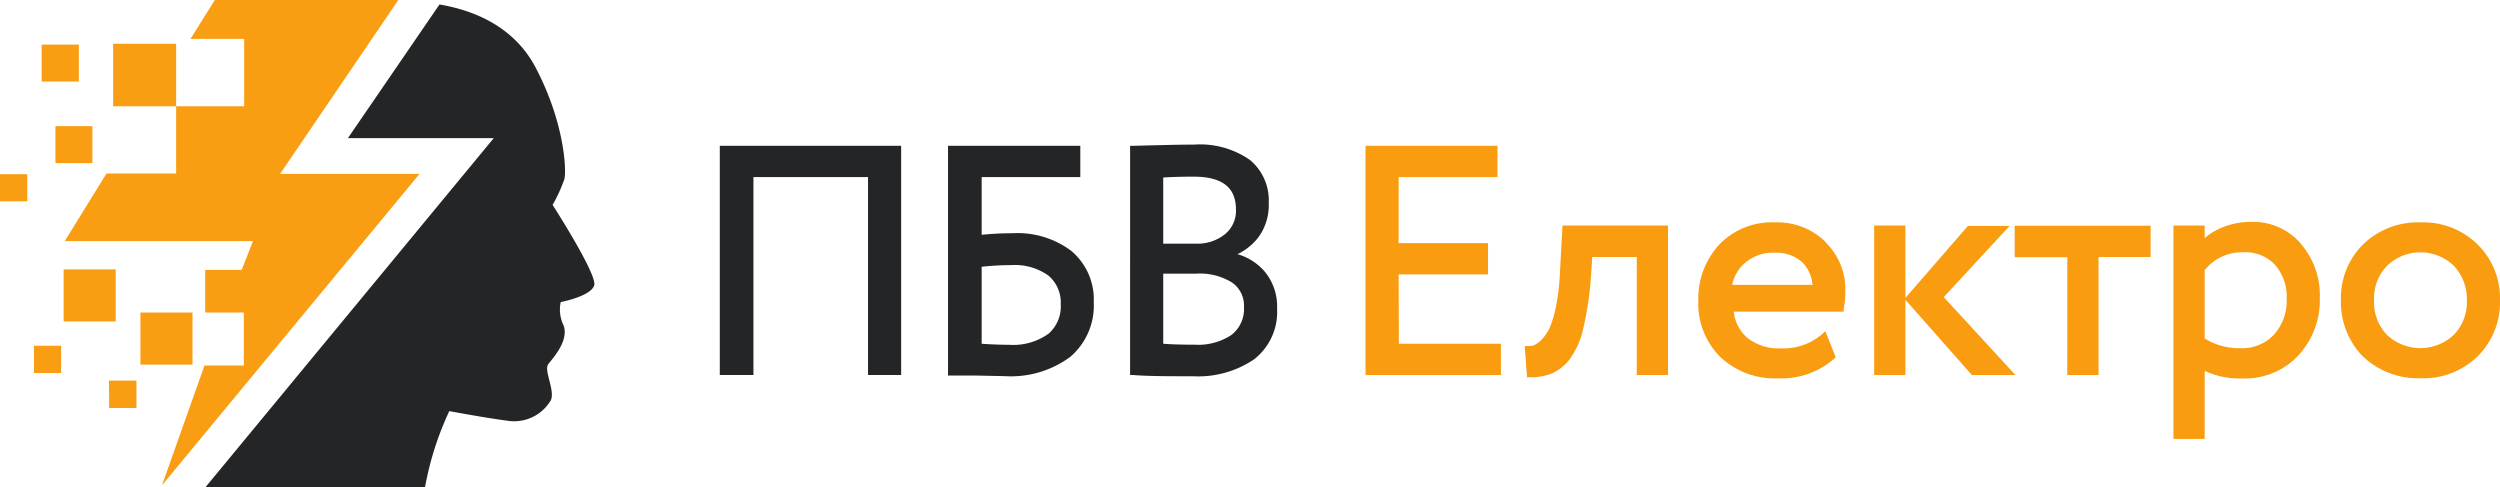 <svg xmlns="http://www.w3.org/2000/svg" viewBox="0 0 240 46.79"><defs><style>.cls-1{fill:#242526;}.cls-2{fill:#f99c10;}.cls-3{fill:#f99d13;}</style></defs><title>logo</title><g id="Layer_2" data-name="Layer 2"><g id="logo"><path class="cls-1" d="M69.1,14H86.51V36H83.33V17h-11V36H69.1Zm33.84,10.17A6.07,6.07,0,0,1,105,29a6.47,6.47,0,0,1-2.27,5.27,9.57,9.57,0,0,1-6.26,1.84l-2.91-.06h-1l-.83,0-.43,0h-.29V14h12.7v3H94.24v5.54a29.63,29.63,0,0,1,3-.15A8.58,8.58,0,0,1,102.94,24.16Zm-2.33,7.91a3.47,3.47,0,0,0,1.22-2.88,3.37,3.37,0,0,0-1.19-2.75,5.56,5.56,0,0,0-3.57-1,26.83,26.83,0,0,0-2.83.16V33c1,.07,1.89.1,2.65.1A5.79,5.79,0,0,0,100.61,32.07ZM121.35,26a5.22,5.22,0,0,1,1.25,3.62,5.76,5.76,0,0,1-2.2,4.87,9.56,9.56,0,0,1-5.87,1.63c-2.34,0-4.28,0-5.77-.12h-.27V14h.28c2.91-.08,4.83-.12,5.89-.12A8.37,8.37,0,0,1,120,15.36a5.05,5.05,0,0,1,1.8,4.13,5.25,5.25,0,0,1-1,3.3,5.65,5.65,0,0,1-2,1.61A5.42,5.42,0,0,1,121.35,26Zm-2.7-5.9c0-2.11-1.33-3.14-4.06-3.14-.56,0-1.55,0-2.92.08v6.35h3.14a4.2,4.2,0,0,0,2.78-.9A2.89,2.89,0,0,0,118.65,20.07Zm.77,9.37a2.67,2.67,0,0,0-1.15-2.35,5.85,5.85,0,0,0-3.43-.85h-3.17V33c.79.06,1.8.09,3,.09a5.79,5.79,0,0,0,3.54-.93A3.15,3.15,0,0,0,119.42,29.44Z"/><path class="cls-2" d="M134.29,33h9.8v3h-13V14h12.67v3h-9.49v6.34h8.58v3h-8.58Zm15.46-6.76a20.83,20.83,0,0,1-.37,3.15,10.65,10.65,0,0,1-.62,2.1A4.24,4.24,0,0,1,148,32.6a2.34,2.34,0,0,1-.71.53,1.33,1.33,0,0,1-.58.09l-.34,0,.23,3h.27a5.5,5.5,0,0,0,2.14-.38,4.47,4.47,0,0,0,1.69-1.37A7.89,7.89,0,0,0,152,31.51a31.33,31.33,0,0,0,.72-4.78l.14-2.06h4.27V36h3V21.65H150Zm25.48-3a6.27,6.27,0,0,1,1.92,4.74,8.32,8.32,0,0,1-.16,1.7l0,.24H166.44a3.82,3.82,0,0,0,1.32,2.52,4.77,4.77,0,0,0,3.16,1,5.7,5.7,0,0,0,4-1.36l.31-.29,1,2.51-.15.14a7.71,7.71,0,0,1-5.37,1.88,7.61,7.61,0,0,1-5.56-2.05,7.24,7.24,0,0,1-2.11-5.44,7.62,7.62,0,0,1,2-5.34,7,7,0,0,1,5.41-2.14A6.58,6.58,0,0,1,175.23,23.2Zm-8.93,4.11H174a3.43,3.43,0,0,0-1-2.19,3.76,3.76,0,0,0-2.64-.9,4.1,4.1,0,0,0-2.79.94A3.69,3.69,0,0,0,166.3,27.31Zm26.62-5.66h-4l-6,6.91V21.65h-3V36h3V28.78l6.29,7.12.08.1h4.19l-6.88-7.48Zm.49,3h5.05V36h3V24.67h5v-3H193.41Zm27.48-1.27a7.51,7.51,0,0,1,1.81,5.21,7.78,7.78,0,0,1-2.06,5.49,7,7,0,0,1-5.39,2.21,7.89,7.89,0,0,1-3.6-.73v6.54h-3V21.65h3v1.21a6.09,6.09,0,0,1,1.62-1,7.23,7.23,0,0,1,2.78-.56A6.07,6.07,0,0,1,220.89,23.4Zm-2.49,2a3.9,3.9,0,0,0-3.06-1.2,4.55,4.55,0,0,0-3.69,1.71v6.56a6.25,6.25,0,0,0,3.39.94,4.21,4.21,0,0,0,3.26-1.3,4.85,4.85,0,0,0,1.22-3.43A4.65,4.65,0,0,0,218.4,25.42Zm21.6,3.4a7.31,7.31,0,0,1-2.14,5.38,7.44,7.44,0,0,1-5.5,2.11,7.67,7.67,0,0,1-5.53-2.1h0a7.44,7.44,0,0,1-2.1-5.38,7.23,7.23,0,0,1,2.1-5.34,7.51,7.51,0,0,1,5.53-2.14,7.42,7.42,0,0,1,5.51,2.14A7.22,7.22,0,0,1,240,28.82Zm-3.18,0a4.65,4.65,0,0,0-1.27-3.32,4.62,4.62,0,0,0-6.38,0,4.47,4.47,0,0,0-1.26,3.32,4.55,4.55,0,0,0,1.23,3.32,4.68,4.68,0,0,0,6.43,0A4.53,4.53,0,0,0,236.82,28.82Z"/><path class="cls-1" d="M57.05,27.37c.26-1.08-4-7.7-4-7.7a14.72,14.72,0,0,0,1.13-2.47c.22-.87,0-5.5-2.79-10.77-1.76-3.31-5-5.29-9.2-6L33.4,13.26h14L19.71,46.79H40.8a29.51,29.51,0,0,1,2.33-7.32c.91.16,3.53.65,5.58.92a4.09,4.09,0,0,0,4.19-2c.37-1-.72-2.85-.26-3.44s2-2.27,1.46-3.72A3.43,3.43,0,0,1,53.83,29S56.77,28.44,57.05,27.37Z"/><path class="cls-3" d="M0,16.72H2.62v2.61H0ZM3.26,35.81H5.87V33.19H3.26ZM5.32,15.66H8.87V12.11H5.32ZM7.57,4.28H4V7.83H7.57Zm3.54,21.58h-5v5h5Zm15.78-9.17,1.45-2.13h0L38.24,0H20.62L18.29,3.73h5.15V10.2H16.91v-6H10.86v6h6.05v6.46H10.22l-4,6.48H24.29L23.2,25.91H19.7V30h3.71v5.09H19.63L15.55,46.59l24.73-29.9ZM18.48,30h-5v5h5Zm-8,9.17h2.62V36.54H10.46Z"/></g></g></svg>